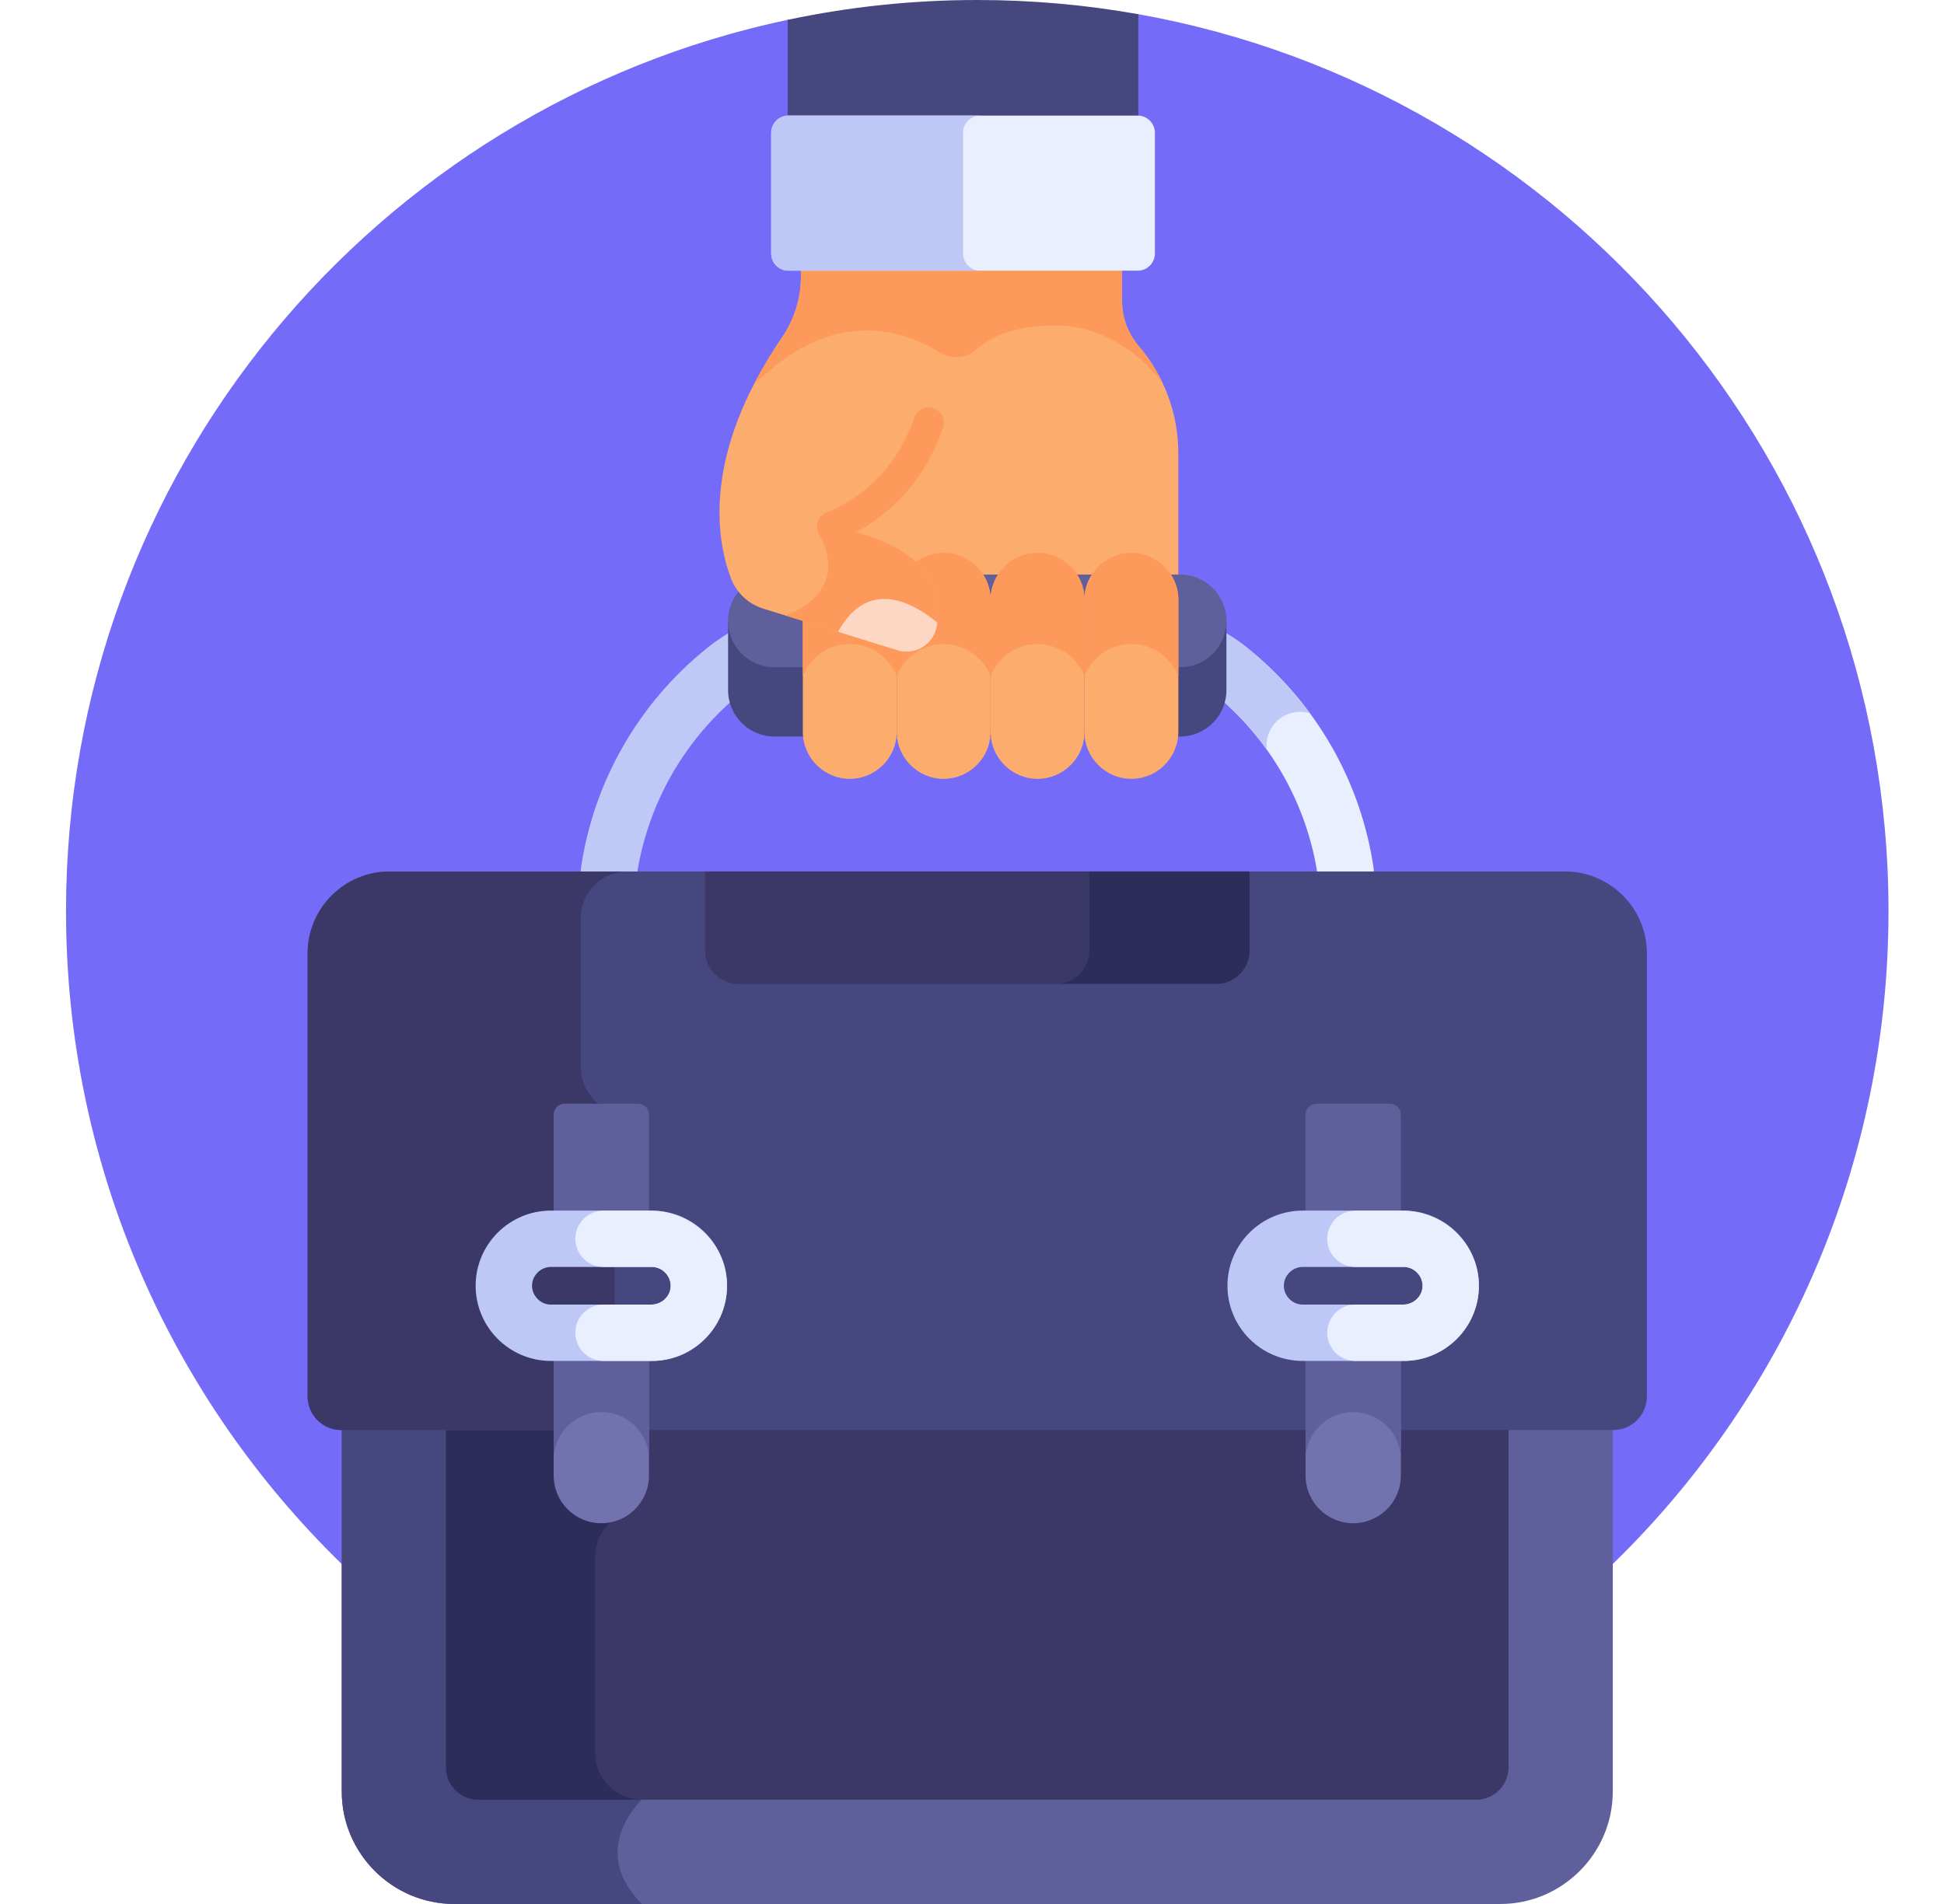 <svg width="49" height="48" viewBox="0 0 49 48" fill="none" xmlns="http://www.w3.org/2000/svg">
<path d="M28.692 0.358L19.855 0.499C9.463 2.698 1.664 11.922 1.664 22.969C1.664 35.654 11.947 45.937 24.633 45.937C37.318 45.937 47.601 35.654 47.601 22.969C47.601 11.669 39.441 2.275 28.692 0.358Z" fill="#746BF9"/>
<path d="M8.614 35.954V45.166C8.614 46.725 9.89 48 11.448 48H37.817C39.376 48 40.651 46.725 40.651 45.166V35.954H8.614Z" fill="#5F5F9B"/>
<path d="M16.179 45.371L15.838 35.953H8.614V45.166C8.614 46.725 9.89 48 11.448 48H16.179C14.804 46.626 16.179 45.371 16.179 45.371Z" fill="#47477F"/>
<path d="M38.023 35.954H11.243V44.557C11.243 45.007 11.608 45.372 12.058 45.372H37.208C37.658 45.372 38.023 45.007 38.023 44.557V35.954Z" fill="#3B3868"/>
<path d="M15 44.193V39.246C15 38.853 15.195 38.505 15.493 38.29V35.954H11.243V44.557C11.243 45.007 11.608 45.372 12.058 45.372H16.179C15.53 45.371 15 44.841 15 44.193Z" fill="#2D2D59"/>
<path d="M26.151 19.532C25.5 19.532 24.968 18.999 24.968 18.348C24.968 18.999 24.436 19.532 23.785 19.532C23.156 19.532 22.638 19.035 22.603 18.414V18.321C22.603 18.935 22.147 19.467 21.536 19.526C20.834 19.594 20.236 19.038 20.236 18.348C20.236 18.043 20.236 9.873 20.236 9.64V6.705H28.282V7.597C28.282 8.012 28.435 8.411 28.704 8.726C29.332 9.462 29.7 10.411 29.7 11.425V18.348C29.7 19.038 29.102 19.594 28.4 19.526C27.789 19.467 27.333 18.934 27.333 18.321V18.414C27.298 19.035 26.78 19.532 26.151 19.532Z" fill="#FCAD6D"/>
<path d="M33.917 22.681C33.571 22.681 33.268 22.428 33.215 22.075C32.944 20.254 32 18.61 30.557 17.446C30.38 17.304 30.184 17.178 29.975 17.073C29.625 16.897 29.484 16.47 29.66 16.119C29.836 15.769 30.263 15.628 30.613 15.804C30.912 15.954 31.193 16.135 31.448 16.341C33.17 17.729 34.296 19.691 34.62 21.866C34.678 22.254 34.41 22.615 34.023 22.673C33.987 22.678 33.952 22.681 33.917 22.681Z" fill="#E9EFFF"/>
<path d="M33.018 17.983C32.572 17.377 32.047 16.823 31.448 16.341C31.193 16.135 30.912 15.954 30.613 15.804C30.263 15.628 29.836 15.769 29.66 16.119C29.484 16.47 29.625 16.896 29.975 17.073C30.184 17.178 30.38 17.304 30.557 17.446C31.086 17.873 31.547 18.364 31.933 18.905C31.849 18.286 32.434 17.803 33.018 17.983Z" fill="#BEC9F7"/>
<path d="M15.349 22.681C15.314 22.681 15.279 22.678 15.243 22.673C14.855 22.615 14.588 22.254 14.646 21.866C14.97 19.691 16.096 17.729 17.817 16.341C18.072 16.135 18.353 15.954 18.652 15.804C19.003 15.628 19.429 15.769 19.606 16.119C19.782 16.47 19.641 16.897 19.29 17.073C19.081 17.178 18.886 17.304 18.709 17.446C17.266 18.61 16.322 20.254 16.05 22.075C15.998 22.428 15.695 22.681 15.349 22.681Z" fill="#BEC9F7"/>
<path d="M29.745 16.724H19.52C18.907 16.724 18.406 16.253 18.356 15.653H18.352V17.399C18.352 18.044 18.875 18.568 19.52 18.568H29.745C30.39 18.568 30.913 18.044 30.913 17.399V15.653H30.908C30.859 16.253 30.357 16.724 29.745 16.724Z" fill="#47477F"/>
<path d="M29.745 16.822H19.52C18.875 16.822 18.352 16.299 18.352 15.653C18.352 15.008 18.875 14.485 19.52 14.485H29.745C30.39 14.485 30.913 15.008 30.913 15.653C30.913 16.299 30.39 16.822 29.745 16.822Z" fill="#5F5F9B"/>
<path d="M23.785 19.635C24.436 19.635 24.968 19.102 24.968 18.451V15.12C24.968 14.469 24.436 13.936 23.785 13.936C23.134 13.936 22.602 14.469 22.602 15.12V18.451C22.602 19.102 23.134 19.635 23.785 19.635Z" fill="#FCAD6D"/>
<path d="M26.152 19.635C26.803 19.635 27.336 19.102 27.336 18.451V15.12C27.336 14.469 26.803 13.936 26.152 13.936C25.501 13.936 24.969 14.469 24.969 15.12V18.451C24.969 19.102 25.501 19.635 26.152 19.635Z" fill="#FCAD6D"/>
<path d="M21.42 19.635C22.071 19.635 22.603 19.102 22.603 18.451V15.12C22.603 14.469 22.071 13.936 21.42 13.936C20.769 13.936 20.236 14.469 20.236 15.12V18.451C20.236 19.102 20.769 19.635 21.42 19.635Z" fill="#FCAD6D"/>
<path d="M20.236 15.12V17.043C20.423 16.572 20.884 16.236 21.42 16.236C21.955 16.236 22.416 16.572 22.603 17.043V15.12C22.603 14.469 22.071 13.936 21.42 13.936C20.769 13.936 20.236 14.469 20.236 15.12Z" fill="#FD995B"/>
<path d="M28.517 19.635C29.168 19.635 29.701 19.102 29.701 18.451V15.12C29.701 14.469 29.168 13.936 28.517 13.936C27.866 13.936 27.334 14.469 27.334 15.12V18.451C27.334 19.102 27.866 19.635 28.517 19.635Z" fill="#FCAD6D"/>
<path d="M22.602 15.12V17.043C22.788 16.572 23.249 16.236 23.785 16.236C24.321 16.236 24.782 16.572 24.968 17.043V15.12C24.968 14.469 24.436 13.936 23.785 13.936C23.134 13.936 22.602 14.469 22.602 15.12Z" fill="#FD995B"/>
<path d="M24.969 15.12V17.043C25.156 16.572 25.616 16.236 26.152 16.236C26.688 16.236 27.149 16.572 27.336 17.043V15.12C27.336 14.469 26.803 13.936 26.152 13.936C25.501 13.936 24.969 14.469 24.969 15.12Z" fill="#FD995B"/>
<path d="M27.334 15.12V17.043C27.521 16.572 27.982 16.236 28.517 16.236C29.053 16.236 29.514 16.572 29.701 17.043V15.12C29.701 14.469 29.168 13.936 28.517 13.936C27.866 13.936 27.334 14.469 27.334 15.12Z" fill="#FD995B"/>
<path d="M22.616 16.392L19.236 15.343C18.862 15.226 18.562 14.944 18.423 14.577C18.052 13.592 17.696 11.456 19.709 8.512C20.019 8.059 20.187 7.524 20.187 6.975V6.705H23.65V9.023C23.65 12.35 20.976 13.276 20.976 13.276C23.77 13.803 23.751 15.222 23.593 15.85C23.488 16.266 23.042 16.524 22.616 16.392Z" fill="#FCAD6D"/>
<path d="M19.79 15.514L21.142 15.933C21.905 14.616 23.025 15.232 23.626 15.718C23.747 15.041 23.594 13.769 20.981 13.277L20.617 13.403C21.516 15.001 19.79 15.514 19.79 15.514Z" fill="#FD995B"/>
<path d="M23.597 15.851C23.609 15.805 23.62 15.755 23.629 15.701C23.037 15.207 21.89 14.54 21.123 15.927L22.62 16.392C23.047 16.525 23.492 16.267 23.597 15.851Z" fill="#FCD7C3"/>
<path d="M23.497 10.283C23.302 10.235 23.103 10.344 23.04 10.534C22.454 12.32 20.936 12.883 20.853 12.912C20.653 12.982 20.547 13.202 20.616 13.403C20.686 13.604 20.906 13.711 21.107 13.641C21.138 13.631 21.864 13.374 22.586 12.675C23.008 12.266 23.481 11.649 23.77 10.777C23.841 10.565 23.714 10.337 23.497 10.283Z" fill="#FD995B"/>
<path d="M26.561 8.204C25.53 8.209 24.938 8.519 24.608 8.808C24.352 9.033 23.979 9.067 23.69 8.886C22.861 8.367 21.175 7.738 19.28 9.443C19.2 9.514 19.1 9.593 19.02 9.656C19.211 9.29 19.438 8.908 19.709 8.512C20.019 8.059 20.188 7.524 20.188 6.975V6.705H28.283V7.597C28.283 8.012 28.436 8.411 28.705 8.726C28.949 9.013 29.154 9.332 29.313 9.674C28.951 9.191 28.029 8.196 26.561 8.204Z" fill="#FD995B"/>
<path d="M28.692 0.358C27.375 0.123 26.018 0 24.633 0C22.994 0 21.397 0.173 19.855 0.499V3.348H28.692V0.358Z" fill="#47477F"/>
<path d="M28.676 2.914H19.873C19.634 2.914 19.439 3.109 19.439 3.348V6.39C19.439 6.629 19.634 6.824 19.873 6.824H28.676C28.915 6.824 29.11 6.629 29.11 6.39V3.348C29.11 3.109 28.915 2.914 28.676 2.914Z" fill="#E9EFFF"/>
<path d="M24.274 6.39V3.348C24.274 3.109 24.47 2.914 24.708 2.914H19.873C19.634 2.914 19.439 3.109 19.439 3.348V6.39C19.439 6.629 19.634 6.824 19.873 6.824H24.708C24.47 6.824 24.274 6.629 24.274 6.39Z" fill="#BEC8F7"/>
<path d="M40.666 36.051H8.6C8.135 36.051 7.754 35.67 7.754 35.205V24.033C7.754 22.898 8.682 21.97 9.816 21.97H39.449C40.583 21.97 41.511 22.898 41.511 24.033V35.205C41.511 35.67 41.131 36.051 40.666 36.051Z" fill="#47477F"/>
<path d="M15.493 28.034C15.001 27.894 14.638 27.441 14.638 26.905V23.144C14.638 22.499 15.166 21.971 15.812 21.971H9.816C8.682 21.971 7.754 22.899 7.754 24.033V35.205C7.754 35.67 8.134 36.051 8.6 36.051H15.493V28.034H15.493Z" fill="#3B3868"/>
<path d="M13.956 33.599V37.201C13.956 37.864 14.494 38.401 15.157 38.401C15.82 38.401 16.357 37.864 16.357 37.201V33.599H13.956Z" fill="#7272AF"/>
<path d="M16.357 31.23H13.956V28.099C13.956 27.948 14.079 27.825 14.23 27.825H16.083C16.235 27.825 16.358 27.948 16.358 28.099V31.23H16.357Z" fill="#5F5F9B"/>
<path d="M32.908 33.599V37.201C32.908 37.864 33.446 38.401 34.109 38.401C34.772 38.401 35.309 37.864 35.309 37.201V33.599H32.908Z" fill="#7272AF"/>
<path d="M13.956 33.599V36.799C13.956 36.136 14.494 35.599 15.157 35.599C15.82 35.599 16.357 36.136 16.357 36.799V33.599H13.956Z" fill="#5F5F9B"/>
<path d="M32.907 33.599V36.799C32.907 36.136 33.445 35.599 34.108 35.599C34.771 35.599 35.309 36.136 35.309 36.799V33.599H32.907Z" fill="#5F5F9B"/>
<path d="M35.309 31.23H32.907V28.099C32.907 27.948 33.03 27.825 33.181 27.825H35.035C35.186 27.825 35.309 27.948 35.309 28.099V31.23H35.309Z" fill="#5F5F9B"/>
<path d="M18.609 24.805H30.657C31.118 24.805 31.495 24.427 31.495 23.966V21.97H17.77V23.966C17.77 24.427 18.148 24.805 18.609 24.805Z" fill="#3B3868"/>
<path d="M27.458 21.97V23.966C27.458 24.427 27.08 24.805 26.619 24.805H30.657C31.118 24.805 31.495 24.427 31.495 23.966V21.97H27.458Z" fill="#2D2D59"/>
<path d="M30.939 32.414C30.939 31.37 31.789 30.52 32.834 30.52H35.381C36.426 30.52 37.276 31.37 37.276 32.414C37.276 33.459 36.426 34.309 35.381 34.309H32.834C31.789 34.309 30.939 33.459 30.939 32.414ZM32.834 31.94C32.577 31.94 32.36 32.157 32.36 32.414C32.36 32.671 32.577 32.889 32.834 32.889H35.381C35.639 32.889 35.856 32.671 35.856 32.414C35.856 32.157 35.639 31.94 35.381 31.94H32.834Z" fill="#BEC8F7"/>
<path d="M34.164 32.889H35.358C35.58 32.889 35.786 32.746 35.842 32.53C35.92 32.226 35.677 31.94 35.382 31.94H34.164C33.772 31.94 33.454 31.622 33.454 31.23C33.454 30.838 33.772 30.52 34.164 30.52H35.336C36.362 30.52 37.237 31.316 37.275 32.341C37.316 33.419 36.451 34.309 35.382 34.309H34.164C33.772 34.309 33.454 33.991 33.454 33.599C33.454 33.206 33.772 32.889 34.164 32.889Z" fill="#E9EFFF"/>
<path d="M11.989 32.414C11.989 31.37 12.839 30.52 13.884 30.52H16.431C17.476 30.52 18.326 31.37 18.326 32.414C18.326 33.459 17.476 34.309 16.431 34.309H13.884C12.839 34.309 11.989 33.459 11.989 32.414ZM13.884 31.94C13.627 31.94 13.41 32.157 13.41 32.414C13.41 32.671 13.627 32.889 13.884 32.889H16.431C16.688 32.889 16.906 32.671 16.906 32.414C16.906 32.157 16.688 31.94 16.431 31.94H13.884Z" fill="#BEC8F7"/>
<path d="M15.212 32.889H16.406C16.628 32.889 16.834 32.746 16.89 32.53C16.968 32.226 16.725 31.94 16.43 31.94H15.212C14.82 31.94 14.502 31.622 14.502 31.23C14.502 30.838 14.82 30.52 15.212 30.52H16.384C17.41 30.52 18.285 31.316 18.323 32.341C18.364 33.419 17.499 34.309 16.43 34.309H15.212C14.82 34.309 14.502 33.991 14.502 33.599C14.502 33.206 14.82 32.889 15.212 32.889Z" fill="#E9EFFF"/>
</svg>
